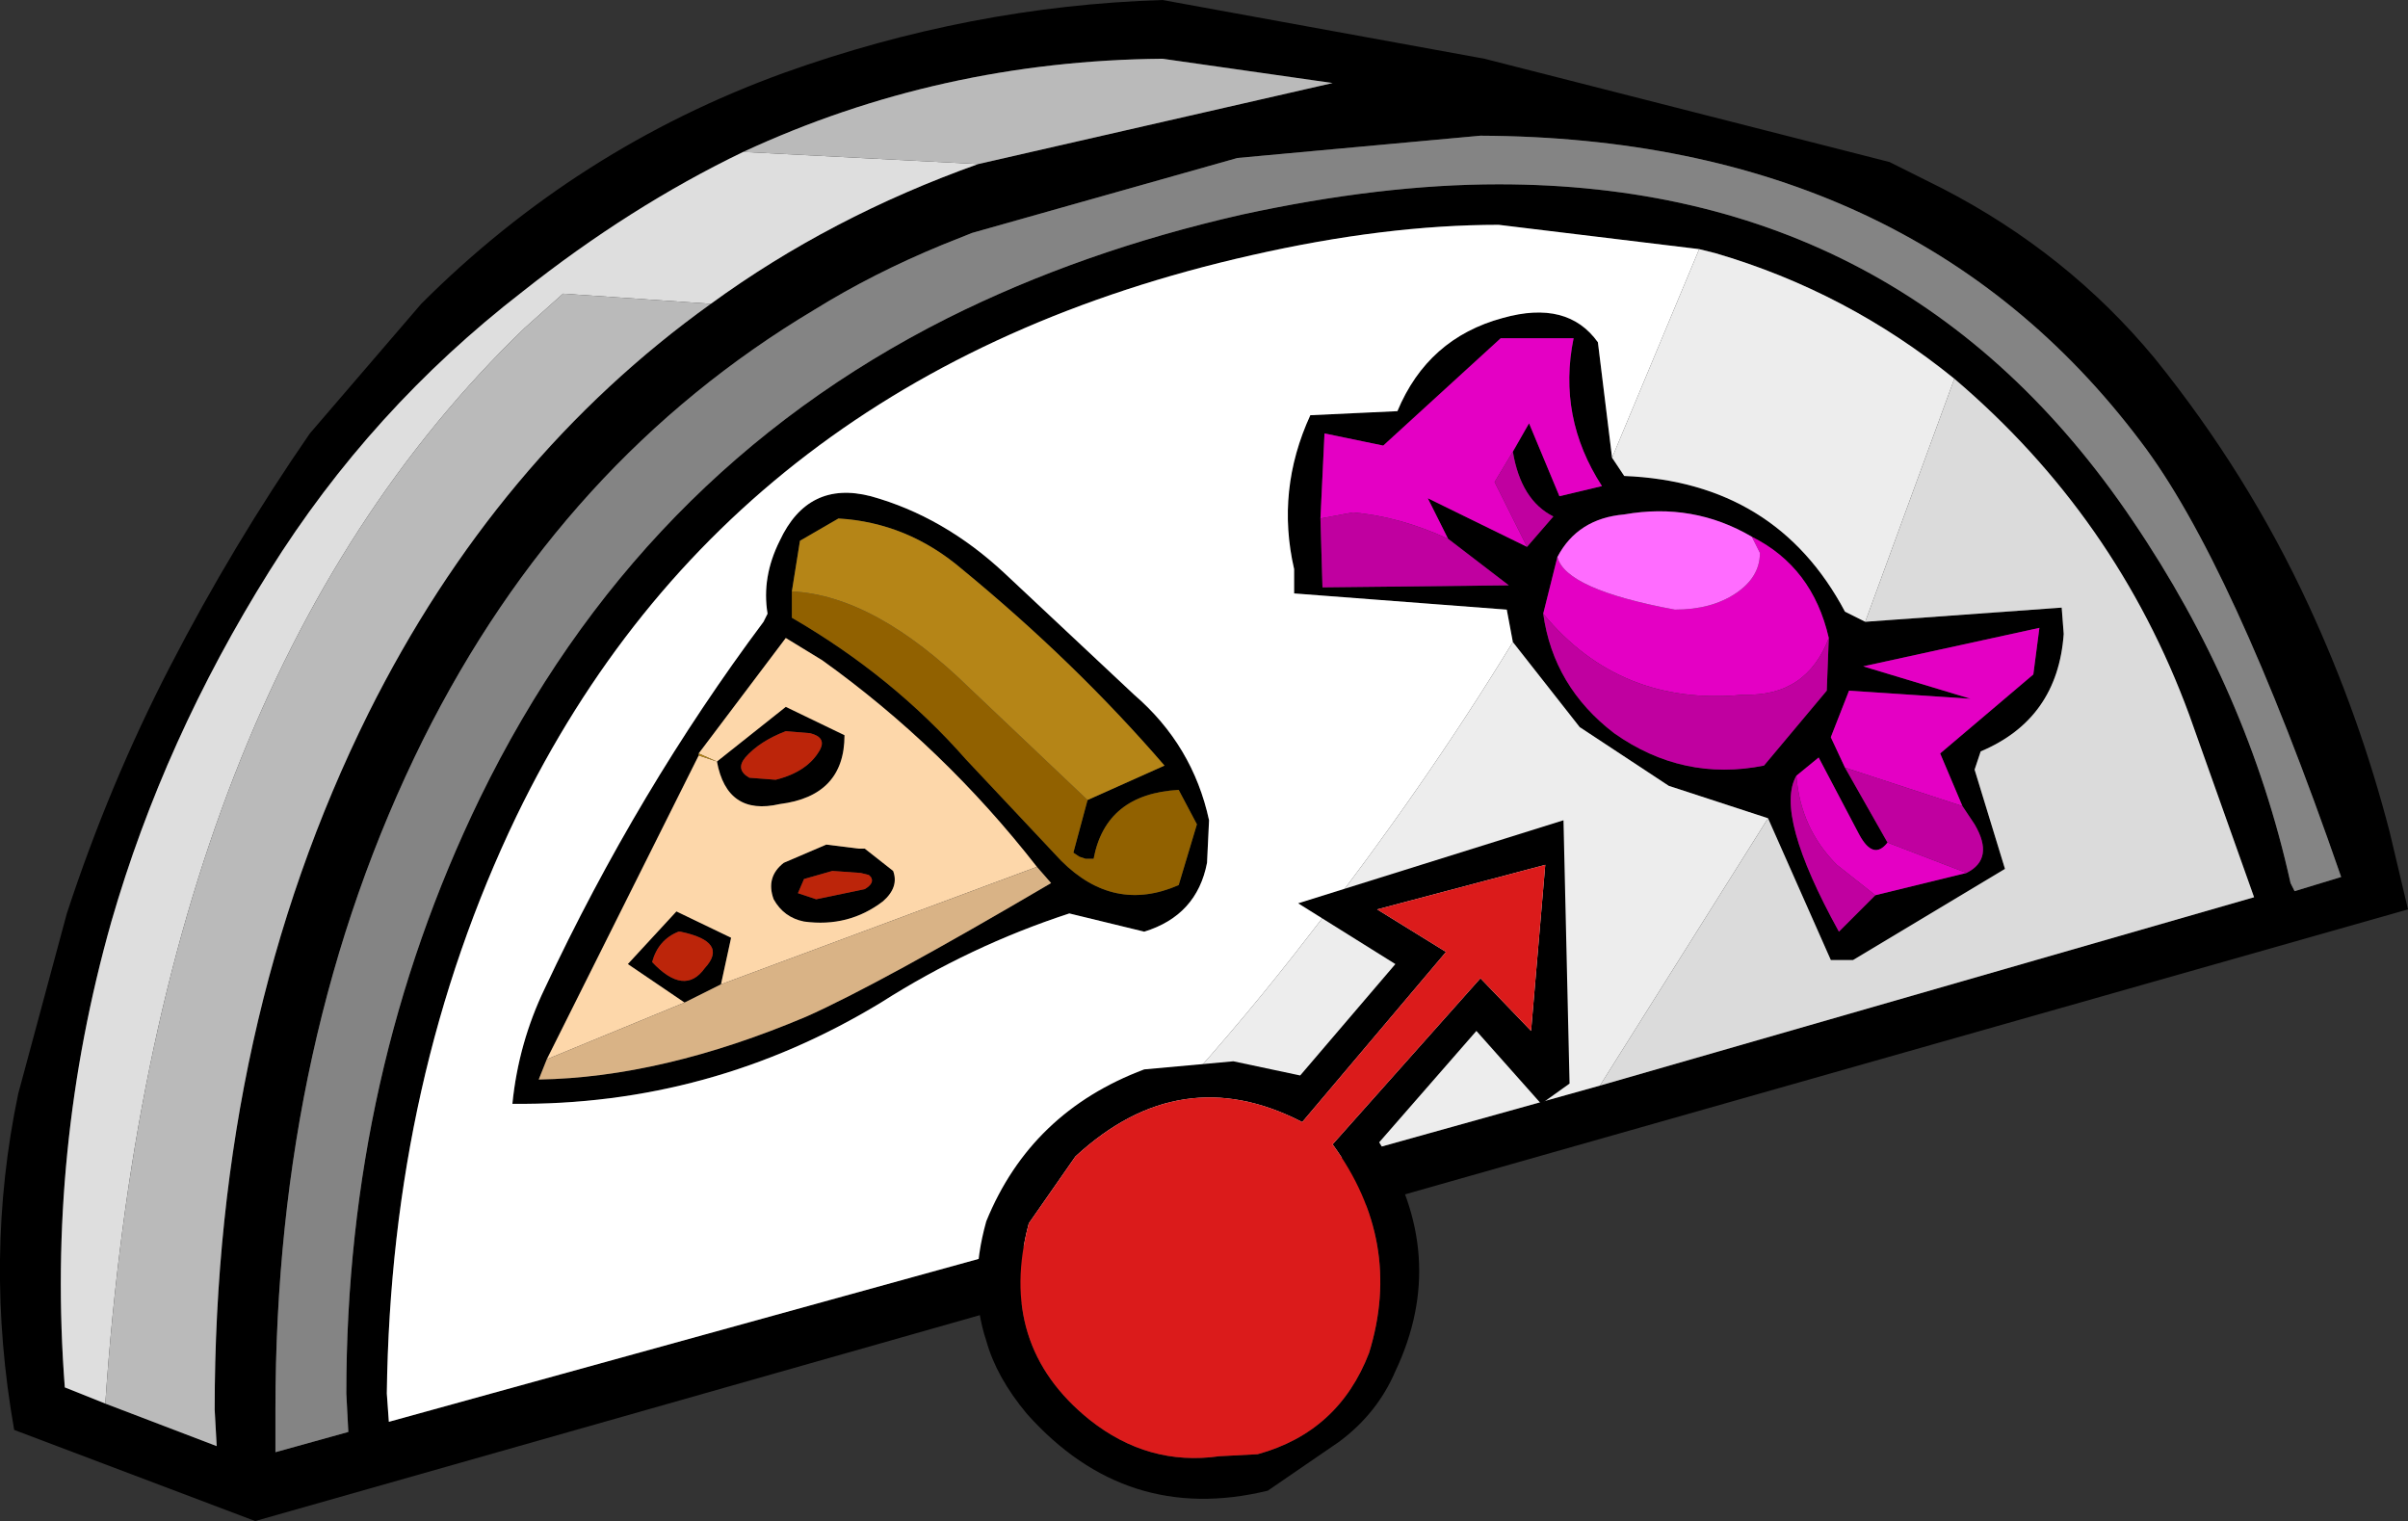 <?xml version="1.0" encoding="UTF-8" standalone="no"?>
<svg xmlns:xlink="http://www.w3.org/1999/xlink" height="37.55px" width="59.45px" xmlns="http://www.w3.org/2000/svg">
  <rect width="100%" height="100%" fill="#333333" stroke="none"/>
  <g transform="matrix(1.0, 0.0, 0.0, 1.0, 315.3, -12.7)">
    <path d="M-277.95 28.55 L-278.1 27.75 -283.35 27.35 -283.35 26.75 Q-283.8 24.8 -282.95 22.95 L-280.8 22.85 Q-280.05 21.05 -278.2 20.55 -276.6 20.1 -275.85 21.15 L-275.5 24.0 -275.2 24.45 Q-271.45 24.6 -269.75 27.8 L-269.25 28.05 -264.4 27.7 -264.35 28.35 Q-264.5 30.45 -266.4 31.25 L-266.55 31.7 -265.8 34.15 -269.55 36.4 -270.1 36.4 -271.65 32.9 -274.1 32.1 -276.3 30.65 -277.95 28.55 M-273.35 18.85 L-278.3 18.25 Q-281.1 18.25 -284.4 19.0 -297.25 21.9 -302.55 32.85 -305.65 39.3 -305.75 47.1 L-305.7 47.8 -289.95 43.45 -275.8 39.5 -259.65 34.85 -261.25 30.35 Q-263.05 25.45 -267.05 22.05 -269.7 19.9 -272.95 18.95 L-273.35 18.85 M-277.95 23.85 L-277.55 23.15 -276.8 24.95 -275.75 24.7 Q-276.85 23.0 -276.45 21.05 L-278.25 21.05 -281.15 23.7 -282.6 23.4 -282.7 25.5 -282.65 27.2 -278.05 27.15 -279.55 26.0 -280.05 25.0 -277.6 26.2 -276.95 25.45 Q-277.75 25.05 -277.95 23.85 M-268.65 16.7 L-267.35 17.35 Q-264.25 18.95 -262.1 21.55 -259.8 24.4 -258.3 27.65 -257.05 30.35 -256.3 33.25 L-255.85 35.15 -309.0 50.25 -314.95 48.0 Q-315.7 43.75 -314.85 39.7 L-313.65 35.25 Q-312.6 32.05 -311.1 29.15 -309.55 26.15 -307.65 23.4 L-304.9 20.2 Q-301.05 16.35 -295.95 14.5 -291.35 12.85 -286.6 12.7 L-278.65 14.15 -268.65 16.7 M-266.85 32.6 L-267.4 31.3 -265.1 29.35 -264.95 28.2 -269.3 29.15 -266.65 29.95 -269.65 29.75 -270.1 30.9 -269.75 31.65 -268.7 33.5 Q-269.05 33.95 -269.4 33.3 L-270.4 31.4 -270.95 31.85 Q-271.5 32.8 -269.9 35.7 L-269.0 34.8 -266.75 34.25 Q-266.05 33.9 -266.55 33.05 L-266.85 32.6 M-277.2 27.85 Q-276.95 29.65 -275.45 30.8 -273.75 32.0 -271.75 31.6 L-270.2 29.75 -270.15 28.45 Q-270.55 26.7 -272.05 25.95 -273.5 25.1 -275.2 25.4 -276.35 25.5 -276.85 26.45 L-277.2 27.85 M-262.65 25.55 Q-259.8 29.75 -258.75 34.5 L-258.65 34.7 -257.5 34.35 Q-260.2 26.55 -262.45 23.6 -268.1 16.1 -278.75 16.05 L-284.75 16.6 -291.3 18.45 -291.8 18.65 -292.05 18.75 Q-293.75 19.45 -295.2 20.35 -301.4 24.05 -304.85 30.95 -308.5 38.3 -308.5 47.5 L-308.5 48.55 -306.7 48.05 -306.75 47.1 Q-306.75 39.2 -303.45 32.4 -299.55 24.4 -291.9 20.55 -288.6 18.9 -284.65 18.0 -281.2 17.25 -278.3 17.25 -268.25 17.25 -262.65 25.55 M-296.95 16.45 Q-299.75 17.8 -302.4 19.9 -306.15 22.8 -308.65 26.8 -311.25 30.95 -312.55 35.45 -314.15 41.1 -313.7 46.95 L-312.7 47.35 -309.95 48.4 -310.0 47.5 Q-310.0 37.95 -306.2 30.3 -303.05 24.0 -297.75 20.2 -294.8 18.05 -291.15 16.75 L-282.4 14.75 -286.6 14.15 Q-292.1 14.2 -296.95 16.45 M-295.75 27.3 L-295.75 27.95 Q-293.25 29.4 -291.45 31.45 L-289.1 33.95 Q-287.8 35.25 -286.2 34.55 L-285.75 33.05 -286.2 32.2 Q-288.0 32.3 -288.3 33.9 L-288.5 33.9 -288.65 33.85 -288.8 33.75 -288.45 32.45 -286.55 31.6 Q-288.75 29.05 -291.55 26.75 -292.9 25.6 -294.6 25.5 L-295.55 26.05 -295.75 27.3 M-293.5 34.95 Q-294.35 35.6 -295.45 35.45 -295.95 35.35 -296.2 34.9 -296.4 34.35 -295.95 34.0 L-294.9 33.55 -294.1 33.65 -293.95 33.65 -293.25 34.2 Q-293.1 34.6 -293.5 34.95 M-301.8 38.85 L-302.0 39.35 Q-298.95 39.3 -295.4 37.8 -293.6 37.0 -289.35 34.5 L-289.7 34.1 Q-292.0 31.15 -295.0 29.0 L-295.9 28.45 -298.05 31.3 -298.05 31.35 -301.8 38.85 M-297.5 37.0 L-298.4 37.45 -299.8 36.5 -298.6 35.2 -297.25 35.85 -297.5 37.0 M-287.05 35.7 L-288.9 35.25 Q-291.35 36.05 -293.55 37.45 -297.75 40.0 -302.65 39.95 -302.5 38.45 -301.85 37.1 -299.55 32.2 -296.45 28.05 L-296.35 27.85 Q-296.5 26.95 -296.05 26.05 -295.35 24.55 -293.8 24.95 -292.0 25.45 -290.5 26.85 L-287.3 29.85 Q-285.85 31.1 -285.45 32.95 L-285.5 34.0 Q-285.75 35.3 -287.05 35.7 M-297.6 31.5 L-295.9 30.15 -294.45 30.85 Q-294.45 32.35 -296.05 32.55 -297.35 32.85 -297.6 31.5 M-295.9 30.75 Q-296.55 31.0 -296.9 31.4 -297.15 31.7 -296.8 31.9 L-296.15 31.95 Q-295.35 31.75 -295.05 31.2 -294.9 30.9 -295.3 30.8 L-295.9 30.75 M-298.55 35.7 Q-299.05 35.9 -299.2 36.45 -298.4 37.3 -297.9 36.6 -297.3 35.95 -298.5 35.7 L-298.55 35.7 M-293.85 34.3 L-294.05 34.25 -294.75 34.2 -295.45 34.4 -295.6 34.75 -295.15 34.9 -293.95 34.65 Q-293.7 34.5 -293.8 34.35 L-293.85 34.3" fill="#000000" fill-rule="evenodd" stroke="none"/>
    <path d="M-275.5 24.0 L-275.85 21.15 Q-276.6 20.1 -278.2 20.55 -280.05 21.05 -280.8 22.85 L-282.95 22.95 Q-283.8 24.8 -283.35 26.75 L-283.35 27.35 -278.1 27.75 -277.95 28.55 Q-280.15 32.15 -282.95 35.75 -286.1 39.85 -289.95 43.45 L-305.7 47.8 -305.75 47.1 Q-305.65 39.3 -302.55 32.85 -297.25 21.9 -284.4 19.0 -281.1 18.25 -278.3 18.25 L-273.35 18.85 -275.5 24.0 M-287.05 35.7 Q-285.75 35.3 -285.5 34.0 L-285.45 32.95 Q-285.85 31.1 -287.3 29.85 L-290.5 26.85 Q-292.0 25.45 -293.8 24.95 -295.35 24.55 -296.05 26.05 -296.5 26.95 -296.35 27.85 L-296.45 28.05 Q-299.55 32.2 -301.85 37.1 -302.5 38.45 -302.65 39.95 -297.75 40.0 -293.55 37.45 -291.35 36.05 -288.9 35.25 L-287.05 35.7" fill="#ffffff" fill-rule="evenodd" stroke="none"/>
    <path d="M-282.7 25.5 L-282.6 23.4 -281.15 23.7 -278.25 21.05 -276.45 21.05 Q-276.85 23.0 -275.75 24.7 L-276.8 24.95 -277.55 23.15 -277.95 23.85 -278.4 24.6 -277.6 26.2 -280.05 25.0 -279.55 26.0 Q-280.75 25.45 -281.9 25.35 L-282.7 25.5 M-269.75 31.65 L-270.1 30.9 -269.65 29.75 -266.65 29.95 -269.3 29.15 -264.95 28.2 -265.1 29.35 -267.4 31.3 -266.85 32.6 -269.75 31.65 M-266.75 34.25 L-269.0 34.8 -269.95 34.05 Q-270.85 33.15 -270.95 31.85 L-270.4 31.4 -269.4 33.3 Q-269.05 33.95 -268.7 33.5 L-266.75 34.25 M-270.15 28.45 Q-270.7 29.9 -272.25 29.85 -275.3 30.15 -277.2 27.85 L-276.85 26.45 Q-276.65 27.25 -273.95 27.75 -273.05 27.75 -272.45 27.35 -271.85 26.95 -271.85 26.35 L-272.05 25.95 Q-270.55 26.7 -270.15 28.45" fill="#e400c4" fill-rule="evenodd" stroke="none"/>
    <path d="M-277.95 28.55 L-276.3 30.65 -274.1 32.1 -271.65 32.9 -275.8 39.5 -289.95 43.45 Q-286.1 39.85 -282.95 35.75 -280.15 32.15 -277.95 28.55 M-269.25 28.05 L-269.75 27.8 Q-271.45 24.6 -275.2 24.45 L-275.5 24.0 -273.35 18.85 -272.95 18.95 Q-269.7 19.9 -267.05 22.05 L-269.25 28.05" fill="#ededed" fill-rule="evenodd" stroke="none"/>
    <path d="M-282.7 25.5 L-281.9 25.35 Q-280.75 25.45 -279.55 26.0 L-278.05 27.15 -282.65 27.2 -282.7 25.5 M-277.6 26.2 L-278.4 24.6 -277.95 23.85 Q-277.75 25.05 -276.95 25.45 L-277.6 26.2 M-269.75 31.65 L-266.85 32.6 -266.55 33.05 Q-266.05 33.9 -266.75 34.25 L-268.7 33.5 -269.75 31.65 M-269.0 34.8 L-269.9 35.7 Q-271.5 32.8 -270.95 31.85 -270.85 33.15 -269.95 34.05 L-269.0 34.8 M-277.2 27.85 Q-275.3 30.15 -272.25 29.85 -270.7 29.9 -270.15 28.45 L-270.2 29.75 -271.75 31.6 Q-273.75 32.0 -275.45 30.8 -276.95 29.65 -277.2 27.85" fill="#c000a0" fill-rule="evenodd" stroke="none"/>
    <path d="M-271.65 32.9 L-270.1 36.4 -269.55 36.4 -265.8 34.15 -266.55 31.7 -266.4 31.25 Q-264.5 30.45 -264.35 28.35 L-264.4 27.7 -269.25 28.05 -267.05 22.05 Q-263.05 25.45 -261.25 30.35 L-259.65 34.85 -275.8 39.5 -271.65 32.9" fill="#dbdbdb" fill-rule="evenodd" stroke="none"/>
    <path d="M-272.05 25.95 L-271.85 26.35 Q-271.85 26.95 -272.45 27.35 -273.05 27.75 -273.95 27.75 -276.65 27.25 -276.85 26.45 -276.35 25.5 -275.2 25.4 -273.5 25.1 -272.05 25.95" fill="#ff6cff" fill-rule="evenodd" stroke="none"/>
    <path d="M-262.65 25.55 Q-268.25 17.25 -278.3 17.25 -281.2 17.25 -284.65 18.0 -288.6 18.9 -291.9 20.55 -299.55 24.4 -303.45 32.4 -306.75 39.2 -306.75 47.1 L-306.7 48.05 -308.5 48.55 -308.5 47.5 Q-308.5 38.3 -304.85 30.95 -301.4 24.05 -295.2 20.35 -293.75 19.45 -292.05 18.75 L-291.8 18.65 -291.3 18.45 -284.75 16.6 -278.75 16.05 Q-268.1 16.1 -262.45 23.6 -260.2 26.55 -257.5 34.35 L-258.65 34.7 -258.75 34.5 Q-259.8 29.75 -262.65 25.55" fill="#848484" fill-rule="evenodd" stroke="none"/>
    <path d="M-312.7 47.35 L-313.7 46.95 Q-314.15 41.1 -312.55 35.45 -311.25 30.95 -308.65 26.8 -306.15 22.8 -302.4 19.9 -299.75 17.8 -296.95 16.45 L-291.15 16.75 Q-294.8 18.05 -297.75 20.2 L-301.4 19.95 -302.35 20.8 Q-311.5 29.6 -312.7 47.35" fill="#dedede" fill-rule="evenodd" stroke="none"/>
    <path d="M-312.7 47.35 Q-311.5 29.6 -302.35 20.8 L-301.4 19.95 -297.75 20.2 Q-303.05 24.0 -306.2 30.3 -310.0 37.95 -310.0 47.5 L-309.95 48.4 -312.7 47.35 M-291.15 16.75 L-296.95 16.45 Q-292.1 14.2 -286.6 14.15 L-282.4 14.75 -291.15 16.75" fill="#bababa" fill-rule="evenodd" stroke="none"/>
    <path d="M-293.5 34.95 Q-293.1 34.6 -293.25 34.2 L-293.95 33.65 -294.1 33.65 -294.9 33.55 -295.95 34.0 Q-296.4 34.35 -296.2 34.9 -295.95 35.35 -295.45 35.45 -294.35 35.6 -293.5 34.95 M-289.7 34.1 L-297.5 37.0 -297.25 35.85 -298.6 35.2 -299.8 36.5 -298.4 37.45 -301.8 38.85 -298.05 31.35 -297.6 31.5 -298.05 31.3 -295.9 28.45 -295.0 29.0 Q-292.0 31.15 -289.7 34.1 M-297.6 31.5 Q-297.35 32.85 -296.05 32.55 -294.45 32.35 -294.45 30.85 L-295.9 30.15 -297.6 31.5" fill="#fdd7aa" fill-rule="evenodd" stroke="none"/>
    <path d="M-289.7 34.1 L-289.35 34.5 Q-293.6 37.0 -295.4 37.8 -298.95 39.3 -302.0 39.35 L-301.8 38.85 -298.4 37.45 -297.5 37.0 -289.7 34.1" fill="#d9b386" fill-rule="evenodd" stroke="none"/>
    <path d="M-288.45 32.45 L-288.8 33.75 -288.65 33.85 -288.5 33.9 -288.3 33.9 Q-288.0 32.3 -286.2 32.2 L-285.75 33.05 -286.2 34.55 Q-287.8 35.25 -289.1 33.95 L-291.45 31.45 Q-293.25 29.4 -295.75 27.95 L-295.75 27.3 Q-293.7 27.4 -291.35 29.7 L-288.45 32.45" fill="#916100" fill-rule="evenodd" stroke="none"/>
    <path d="M-288.45 32.45 L-291.35 29.7 Q-293.7 27.4 -295.75 27.3 L-295.55 26.05 -294.6 25.5 Q-292.9 25.6 -291.55 26.75 -288.75 29.05 -286.55 31.6 L-288.45 32.45 M-298.05 31.35 L-298.05 31.3 -297.6 31.5 -298.05 31.35" fill="#b58517" fill-rule="evenodd" stroke="none"/>
    <path d="M-295.9 30.75 L-295.3 30.8 Q-294.9 30.9 -295.05 31.2 -295.35 31.75 -296.15 31.95 L-296.8 31.9 Q-297.15 31.7 -296.9 31.4 -296.55 31.0 -295.9 30.75 M-298.55 35.7 L-298.5 35.7 Q-297.3 35.95 -297.9 36.6 -298.4 37.3 -299.2 36.45 -299.05 35.9 -298.55 35.7 M-293.85 34.3 L-293.8 34.35 Q-293.7 34.5 -293.95 34.65 L-295.15 34.9 -295.6 34.75 -295.45 34.4 -294.75 34.2 -294.05 34.25 -293.85 34.3" fill="#bc250a" fill-rule="evenodd" stroke="none"/>
    <path d="M-277.15 34.05 L-281.3 35.15 -279.6 36.2 -283.15 40.4 Q-286.15 38.85 -288.75 41.25 L-289.9 42.9 Q-290.7 45.9 -288.4 47.75 -286.95 48.9 -285.2 48.65 L-284.25 48.6 Q-282.25 48.05 -281.5 46.1 -280.65 43.35 -282.4 40.95 L-278.75 36.85 -277.5 38.15 -277.15 34.05 M-283.25 35.0 L-276.7 32.95 -276.55 39.45 -277.25 39.95 -278.85 38.15 -281.25 40.9 Q-279.5 43.7 -280.85 46.55 -281.3 47.6 -282.25 48.3 L-284.0 49.5 Q-287.5 50.35 -289.95 47.6 -290.7 46.7 -290.95 45.8 -291.4 44.45 -290.95 42.85 -289.85 40.15 -287.05 39.1 L-284.85 38.9 -283.2 39.25 -280.85 36.5 -283.25 35.0" fill="#000000" fill-rule="evenodd" stroke="none"/>
    <path d="M-277.15 34.05 L-277.5 38.15 -278.75 36.85 -282.4 40.95 Q-280.65 43.35 -281.5 46.1 -282.25 48.05 -284.25 48.6 L-285.2 48.65 Q-286.95 48.9 -288.4 47.75 -290.7 45.9 -289.9 42.9 L-288.75 41.25 Q-286.15 38.85 -283.15 40.4 L-279.6 36.2 -281.3 35.15 -277.15 34.05" fill="#db1b1b" fill-rule="evenodd" stroke="none"/>
  </g>
</svg>
